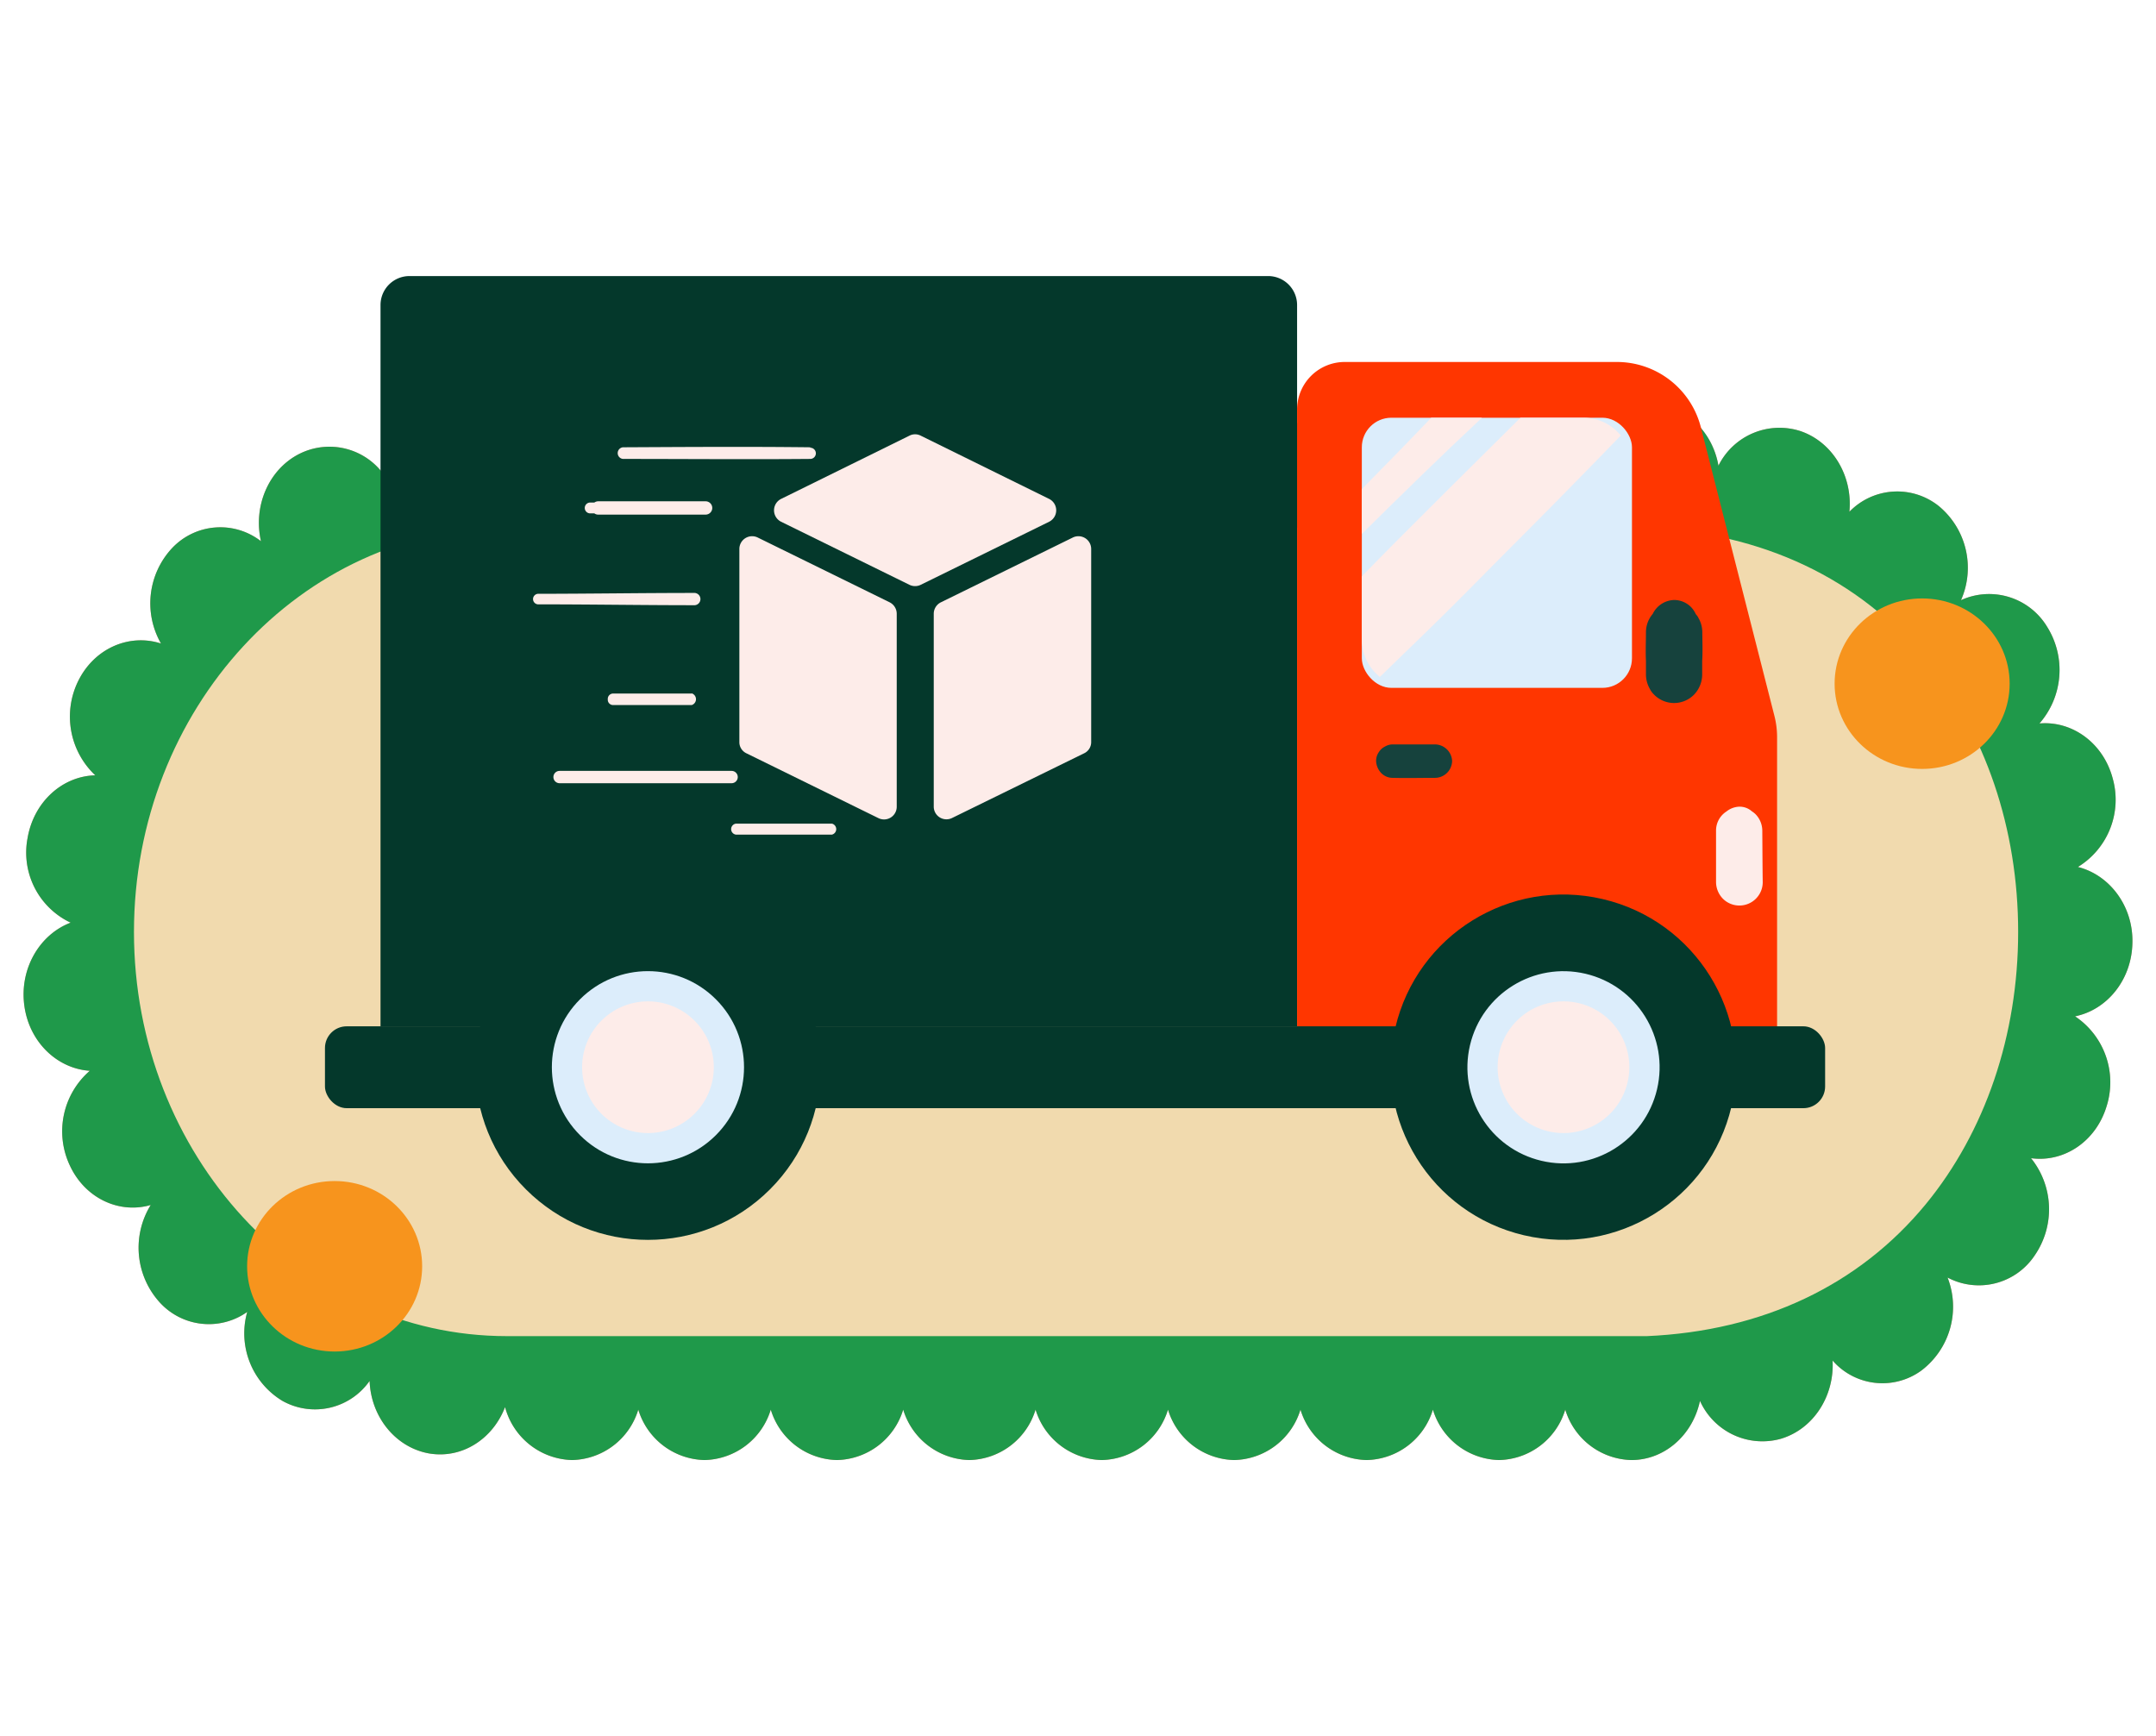 <svg xmlns="http://www.w3.org/2000/svg" viewBox="0 0 350.04 281.87"><defs><style>.cls-1{fill:#ff8e90;}.cls-2{fill:#1f994a;}.cls-3{fill:#f1daae;}.cls-4{fill:#f7941d;}.cls-5{fill:#04382b;}.cls-6{fill:#ff3600;}.cls-7{fill:#dcedfb;}.cls-8{fill:#fdece9;}.cls-9{fill:#16423d;}</style></defs><g id="OBJECTS"><path class="cls-1" d="M254.13,228.86a11.49,11.49,0,0,1-10.75,8.19h0a11.51,11.51,0,0,1-10.74-8.19h0a11.5,11.5,0,0,1-10.75,8.19h0a11.49,11.49,0,0,1-10.75-8.19h0a11.51,11.51,0,0,1-10.76,8.19h0a11.51,11.51,0,0,1-10.75-8.19h0a11.49,11.49,0,0,1-10.75,8.19h0a11.53,11.53,0,0,1-10.75-8.19h0a11.51,11.51,0,0,1-10.74,8.19h0a11.51,11.51,0,0,1-10.75-8.19h0a11.51,11.51,0,0,1-10.75,8.19h0a11.5,11.5,0,0,1-10.75-8.19h0a11.51,11.51,0,0,1-10.75,8.19h0a11.51,11.51,0,0,1-10.76-8.19h0a11.49,11.49,0,0,1-10.75,8.19h0A11.57,11.57,0,0,1,82,228.45h0c-2,5.2-7,8.45-12.38,7.52h0c-5.47-1-9.41-6-9.61-11.77h0a10.82,10.82,0,0,1-14.16,3.24h0A12.8,12.8,0,0,1,40.14,213h0a10.78,10.78,0,0,1-14.38-1.74h0a13.2,13.2,0,0,1-1.29-15.62h0c-5.15,1.49-10.72-1.11-13.17-6.5h0a13,13,0,0,1,3.28-15.29h0c-5.33-.35-9.88-4.71-10.64-10.66h0c-.77-5.94,2.5-11.48,7.53-13.39h0a12.57,12.57,0,0,1-7-13.7h0c1-5.91,5.65-10.09,11-10.22h0a13.09,13.09,0,0,1-2.73-15.4h0c2.65-5.28,8.3-7.65,13.4-6h0A13.13,13.13,0,0,1,27.93,89h0a10.76,10.76,0,0,1,14.44-1.13h0c-1.29-5.61,1.19-11.62,6.21-14.17h0a10.87,10.87,0,0,1,14.05,3.82h0c.4-5.77,4.51-10.62,10-11.34h0a11.36,11.36,0,0,1,12,7.8h0A11.53,11.53,0,0,1,95.5,65.55h0a11.53,11.53,0,0,1,10.75,8.19h0A11.51,11.51,0,0,1,117,65.55h0a11.52,11.52,0,0,1,10.75,8.19h0a11.53,11.53,0,0,1,10.75-8.19h0a11.54,11.54,0,0,1,10.75,8.19h0A11.53,11.53,0,0,1,160,65.55h0a11.51,11.51,0,0,1,10.75,8.19h0a11.55,11.55,0,0,1,10.76-8.19h0a11.53,11.53,0,0,1,10.75,8.19h0A11.51,11.51,0,0,1,203,65.55h0a11.53,11.53,0,0,1,10.75,8.19h0a11.52,11.52,0,0,1,10.75-8.19h0a11.53,11.53,0,0,1,10.75,8.19h0A11.53,11.53,0,0,1,246,65.55h0a11.52,11.52,0,0,1,10.74,8.19h0a11.55,11.55,0,0,1,10.75-8.19h0a3.62,3.62,0,0,1,.47,0h.3c5.42.25,9.79,4.54,10.74,10.06h0A11.06,11.06,0,0,1,292.34,70h0c5.27,1.81,8.48,7.36,7.92,13.09h0a10.8,10.8,0,0,1,14.5-.94h0a13,13,0,0,1,3.62,15.29h0a11,11,0,0,1,14,4.35h0a13.2,13.2,0,0,1-1.26,15.67h0c5.31-.46,10.36,3.16,11.89,8.92h0a12.79,12.79,0,0,1-5.65,14.38h0c5.15,1.29,9,6.35,8.85,12.32h0c-.11,6-4.1,10.87-9.31,11.93h0A12.88,12.88,0,0,1,342,179.67h0c-1.75,5.71-6.95,9.1-12.25,8.37h0a13.21,13.21,0,0,1,.62,15.75h0a10.88,10.88,0,0,1-14.17,3.63h0a13,13,0,0,1-4.27,15.11h0a10.73,10.73,0,0,1-14.4-1.64h0c.32,5.75-3.09,11.13-8.41,12.71h0A11.11,11.11,0,0,1,276,227.44h0c-1.16,5.51-5.7,9.61-11.14,9.61h0A11.51,11.51,0,0,1,254.13,228.86Z"/><path class="cls-2" d="M254.13,228.86a11.49,11.49,0,0,1-10.75,8.19h0a11.51,11.51,0,0,1-10.74-8.19h0a11.5,11.5,0,0,1-10.75,8.19h0a11.49,11.49,0,0,1-10.75-8.19h0a11.51,11.51,0,0,1-10.76,8.19h0a11.51,11.51,0,0,1-10.75-8.19h0a11.49,11.49,0,0,1-10.75,8.19h0a11.53,11.53,0,0,1-10.75-8.19h0a11.51,11.51,0,0,1-10.74,8.19h0a11.51,11.51,0,0,1-10.75-8.19h0a11.51,11.51,0,0,1-10.75,8.19h0a11.5,11.5,0,0,1-10.75-8.19h0a11.51,11.51,0,0,1-10.75,8.19h0a11.51,11.51,0,0,1-10.76-8.19h0a11.49,11.49,0,0,1-10.75,8.19h0A11.57,11.57,0,0,1,82,228.45h0c-2,5.2-7,8.45-12.38,7.52h0c-5.47-1-9.41-6-9.61-11.77h0a10.82,10.82,0,0,1-14.16,3.24h0A12.8,12.8,0,0,1,40.14,213h0a10.78,10.78,0,0,1-14.38-1.74h0a13.2,13.2,0,0,1-1.29-15.62h0c-5.15,1.49-10.72-1.11-13.17-6.5h0a13,13,0,0,1,3.28-15.29h0c-5.33-.35-9.88-4.71-10.64-10.66h0c-.77-5.94,2.5-11.48,7.53-13.39h0a12.57,12.57,0,0,1-7-13.7h0c1-5.91,5.65-10.09,11-10.22h0a13.09,13.09,0,0,1-2.73-15.4h0c2.65-5.28,8.3-7.65,13.4-6h0A13.13,13.13,0,0,1,27.93,89h0a10.76,10.76,0,0,1,14.44-1.13h0c-1.29-5.61,1.19-11.62,6.21-14.17h0a10.87,10.87,0,0,1,14.05,3.82h0c.4-5.77,4.51-10.62,10-11.34h0a11.36,11.36,0,0,1,12,7.8h0A11.53,11.53,0,0,1,95.5,65.55h0a11.53,11.53,0,0,1,10.75,8.19h0A11.51,11.51,0,0,1,117,65.55h0a11.52,11.52,0,0,1,10.75,8.19h0a11.53,11.53,0,0,1,10.75-8.19h0a11.54,11.54,0,0,1,10.75,8.19h0A11.53,11.53,0,0,1,160,65.55h0a11.51,11.51,0,0,1,10.75,8.19h0a11.55,11.55,0,0,1,10.76-8.19h0a11.53,11.53,0,0,1,10.75,8.19h0A11.51,11.51,0,0,1,203,65.55h0a11.53,11.53,0,0,1,10.75,8.19h0a11.52,11.52,0,0,1,10.75-8.19h0a11.53,11.53,0,0,1,10.75,8.19h0A11.53,11.53,0,0,1,246,65.55h0a11.52,11.52,0,0,1,10.74,8.19h0a11.55,11.55,0,0,1,10.75-8.19h0a3.62,3.62,0,0,1,.47,0h.3c5.42.25,9.79,4.54,10.74,10.06h0A11.06,11.06,0,0,1,292.34,70h0c5.27,1.81,8.48,7.36,7.92,13.09h0a10.8,10.8,0,0,1,14.5-.94h0a13,13,0,0,1,3.62,15.29h0a11,11,0,0,1,14,4.35h0a13.2,13.2,0,0,1-1.26,15.67h0c5.31-.46,10.36,3.16,11.89,8.92h0a12.79,12.79,0,0,1-5.65,14.38h0c5.15,1.29,9,6.35,8.85,12.32h0c-.11,6-4.1,10.87-9.31,11.93h0A12.88,12.88,0,0,1,342,179.67h0c-1.75,5.71-6.95,9.1-12.25,8.37h0a13.21,13.21,0,0,1,.62,15.75h0a10.88,10.88,0,0,1-14.17,3.63h0a13,13,0,0,1-4.27,15.11h0a10.73,10.73,0,0,1-14.4-1.64h0c.32,5.75-3.09,11.13-8.41,12.71h0A11.11,11.11,0,0,1,276,227.44h0c-1.16,5.51-5.7,9.61-11.14,9.61h0A11.51,11.51,0,0,1,254.13,228.86Z"/><path class="cls-3" d="M82.28,216.93c-33.38,0-60.53-29.44-60.53-65.62S48.9,85.68,82.28,85.68H267.36c18.8.84,34.46,8.25,45.3,21.43,9.68,11.77,15,27.46,15,44.2s-5.34,32.43-15,44.2c-10.85,13.18-26.5,20.59-45.29,21.42Z"/><ellipse class="cls-4" cx="312.07" cy="111" rx="14.21" ry="13.84"/><ellipse class="cls-4" cx="54.33" cy="205.59" rx="14.21" ry="13.84"/><path class="cls-5" d="M66.48,44.82H205.89a4.7,4.7,0,0,1,4.7,4.7V166.63a0,0,0,0,1,0,0H61.78a0,0,0,0,1,0,0V49.52A4.7,4.7,0,0,1,66.48,44.82Z"/><path class="cls-6" d="M218.32,58.77h44.2a14.07,14.07,0,0,1,13.62,10.58l11.95,46.89a14,14,0,0,1,.43,3.47v51.37H210.59V66.5A7.73,7.73,0,0,1,218.32,58.77Z"/><rect class="cls-5" x="52.76" y="166.63" width="243.56" height="13.29" rx="3.52"/><circle class="cls-5" cx="105.2" cy="173.27" r="28.03" transform="translate(-91.71 125.14) rotate(-45)"/><circle class="cls-7" cx="105.2" cy="173.27" r="15.6" transform="translate(-91.71 125.14) rotate(-45)"/><path class="cls-8" d="M115.89,173.27a10.69,10.69,0,1,1-10.69-10.69A10.69,10.69,0,0,1,115.89,173.27Z"/><circle class="cls-5" cx="253.84" cy="173.27" r="28.03" transform="translate(27.24 380.91) rotate(-76.82)"/><circle class="cls-7" cx="253.84" cy="173.27" r="15.6" transform="translate(27.08 380.73) rotate(-76.77)"/><path class="cls-8" d="M264.53,173.27a10.69,10.69,0,1,1-10.69-10.69A10.68,10.68,0,0,1,264.53,173.27Z"/><rect class="cls-7" x="221.1" y="67.82" width="43.86" height="43.86" rx="4.8"/><path class="cls-8" d="M257.07,67.82H246.86q-6.06,6-12.09,12c-4.32,4.33-8.67,8.62-12.93,13l-.74.77v10.23a7.84,7.84,0,0,0,2.93,6.09l.83-.81,6.73-6.53c4.39-4.27,8.67-8.63,13-13q9.36-9.36,18.56-18.86A7.83,7.83,0,0,0,257.07,67.82Z"/><path class="cls-8" d="M232.37,67.82c-3.72,3.9-7.49,7.75-11.27,11.59v7.28c6.44-6.36,12.9-12.7,19.51-18.87Z"/><path class="cls-9" d="M233,120.86c-2.29,0-4.57,0-6.85,0a2.5,2.5,0,0,0-1.28.34,2.47,2.47,0,0,0-.65.46,2.69,2.69,0,0,0-.33.41,2.49,2.49,0,0,0-.47,1.52,3,3,0,0,0,.64,1.7,2.57,2.57,0,0,0,2.09,1c2.28.06,4.56,0,6.85,0a2.79,2.79,0,0,0,2.76-2.76A2.82,2.82,0,0,0,233,120.86Z"/><path class="cls-9" d="M276.38,102.61a4.6,4.6,0,0,0-.67-2.35c0-.07-.07-.14-.11-.2a3.07,3.07,0,0,0-.28-.35,4,4,0,0,0-.79-1.17,3.9,3.9,0,0,0-2.72-1.13,4,4,0,0,0-3.48,2.26,4.61,4.61,0,0,0-1.1,2.94c0,1.55-.08,3.14,0,4.7v2.27a4.76,4.76,0,0,0,.67,2.33l.11.21a4.14,4.14,0,0,0,.56.68,4.55,4.55,0,0,0,6.45,0,4.73,4.73,0,0,0,1.34-3.22v-2.27C276.46,105.75,276.39,104.16,276.38,102.61Z"/><path class="cls-8" d="M286.12,134.85a3.85,3.85,0,0,0-1.1-2.66,3.56,3.56,0,0,0-.6-.47,1.92,1.92,0,0,0-.22-.18,3,3,0,0,0-1.84-.57,3.54,3.54,0,0,0-2.06.78,3.67,3.67,0,0,0-1.69,3.1c0,2.79,0,5.59,0,8.38a3.91,3.91,0,0,0,1.11,2.68,3.79,3.79,0,0,0,6.47-2.68C286.15,140.44,286.14,137.64,286.12,134.85Z"/><path class="cls-8" d="M142.6,132.82l-21.4-10.51a2,2,0,0,1-1.16-1.85V89.13a2.07,2.07,0,0,1,3-1.85l21.4,10.51a2.08,2.08,0,0,1,1.15,1.85V131A2.06,2.06,0,0,1,142.6,132.82Z"/><path class="cls-8" d="M154.55,132.82,176,122.31a2,2,0,0,0,1.16-1.85V89.13a2.07,2.07,0,0,0-3-1.85l-21.4,10.51a2.07,2.07,0,0,0-1.16,1.85V131A2.06,2.06,0,0,0,154.55,132.82Z"/><path class="cls-8" d="M147.66,70.73,126.82,81a2.07,2.07,0,0,0,0,3.71l20.84,10.24a2.08,2.08,0,0,0,1.82,0l20.85-10.24a2.07,2.07,0,0,0,0-3.71L149.48,70.73A2,2,0,0,0,147.66,70.73Z"/><path class="cls-8" d="M131.55,72.62c-10.13-.12-20.27-.05-30.41,0a.95.95,0,0,0,0,1.89c10.14,0,20.28.09,30.41,0a.91.91,0,0,0,0-1.82Z"/><path class="cls-8" d="M114.56,81.39H97.11a1.08,1.08,0,0,0-.61.2h-.68a.88.88,0,0,0,0,1.76h.68a1,1,0,0,0,.61.2h17.45A1.08,1.08,0,0,0,114.56,81.39Z"/><path class="cls-8" d="M135.06,133.72l-15.55,0a.9.9,0,0,0,0,1.79l15.55,0A.92.92,0,0,0,135.06,133.72Z"/><path class="cls-8" d="M118.78,125.16c-9.31,0-18.62,0-27.93,0a1,1,0,0,0,0,2c9.31,0,18.62,0,27.93,0A1,1,0,0,0,118.78,125.16Z"/><path class="cls-8" d="M112.31,112.6h-.64c-4,0-8.06,0-12.09,0a.87.87,0,0,0-.9.94.86.86,0,0,0,.9.93c4,0,8.06,0,12.09,0h.64a1,1,0,0,0,0-1.9Z"/><path class="cls-8" d="M112.82,96.27c-8.51,0-17,.13-25.51.14a.86.86,0,0,0,0,1.71c8.5,0,17,.14,25.51.14A1,1,0,0,0,112.82,96.27Z"/></g></svg>